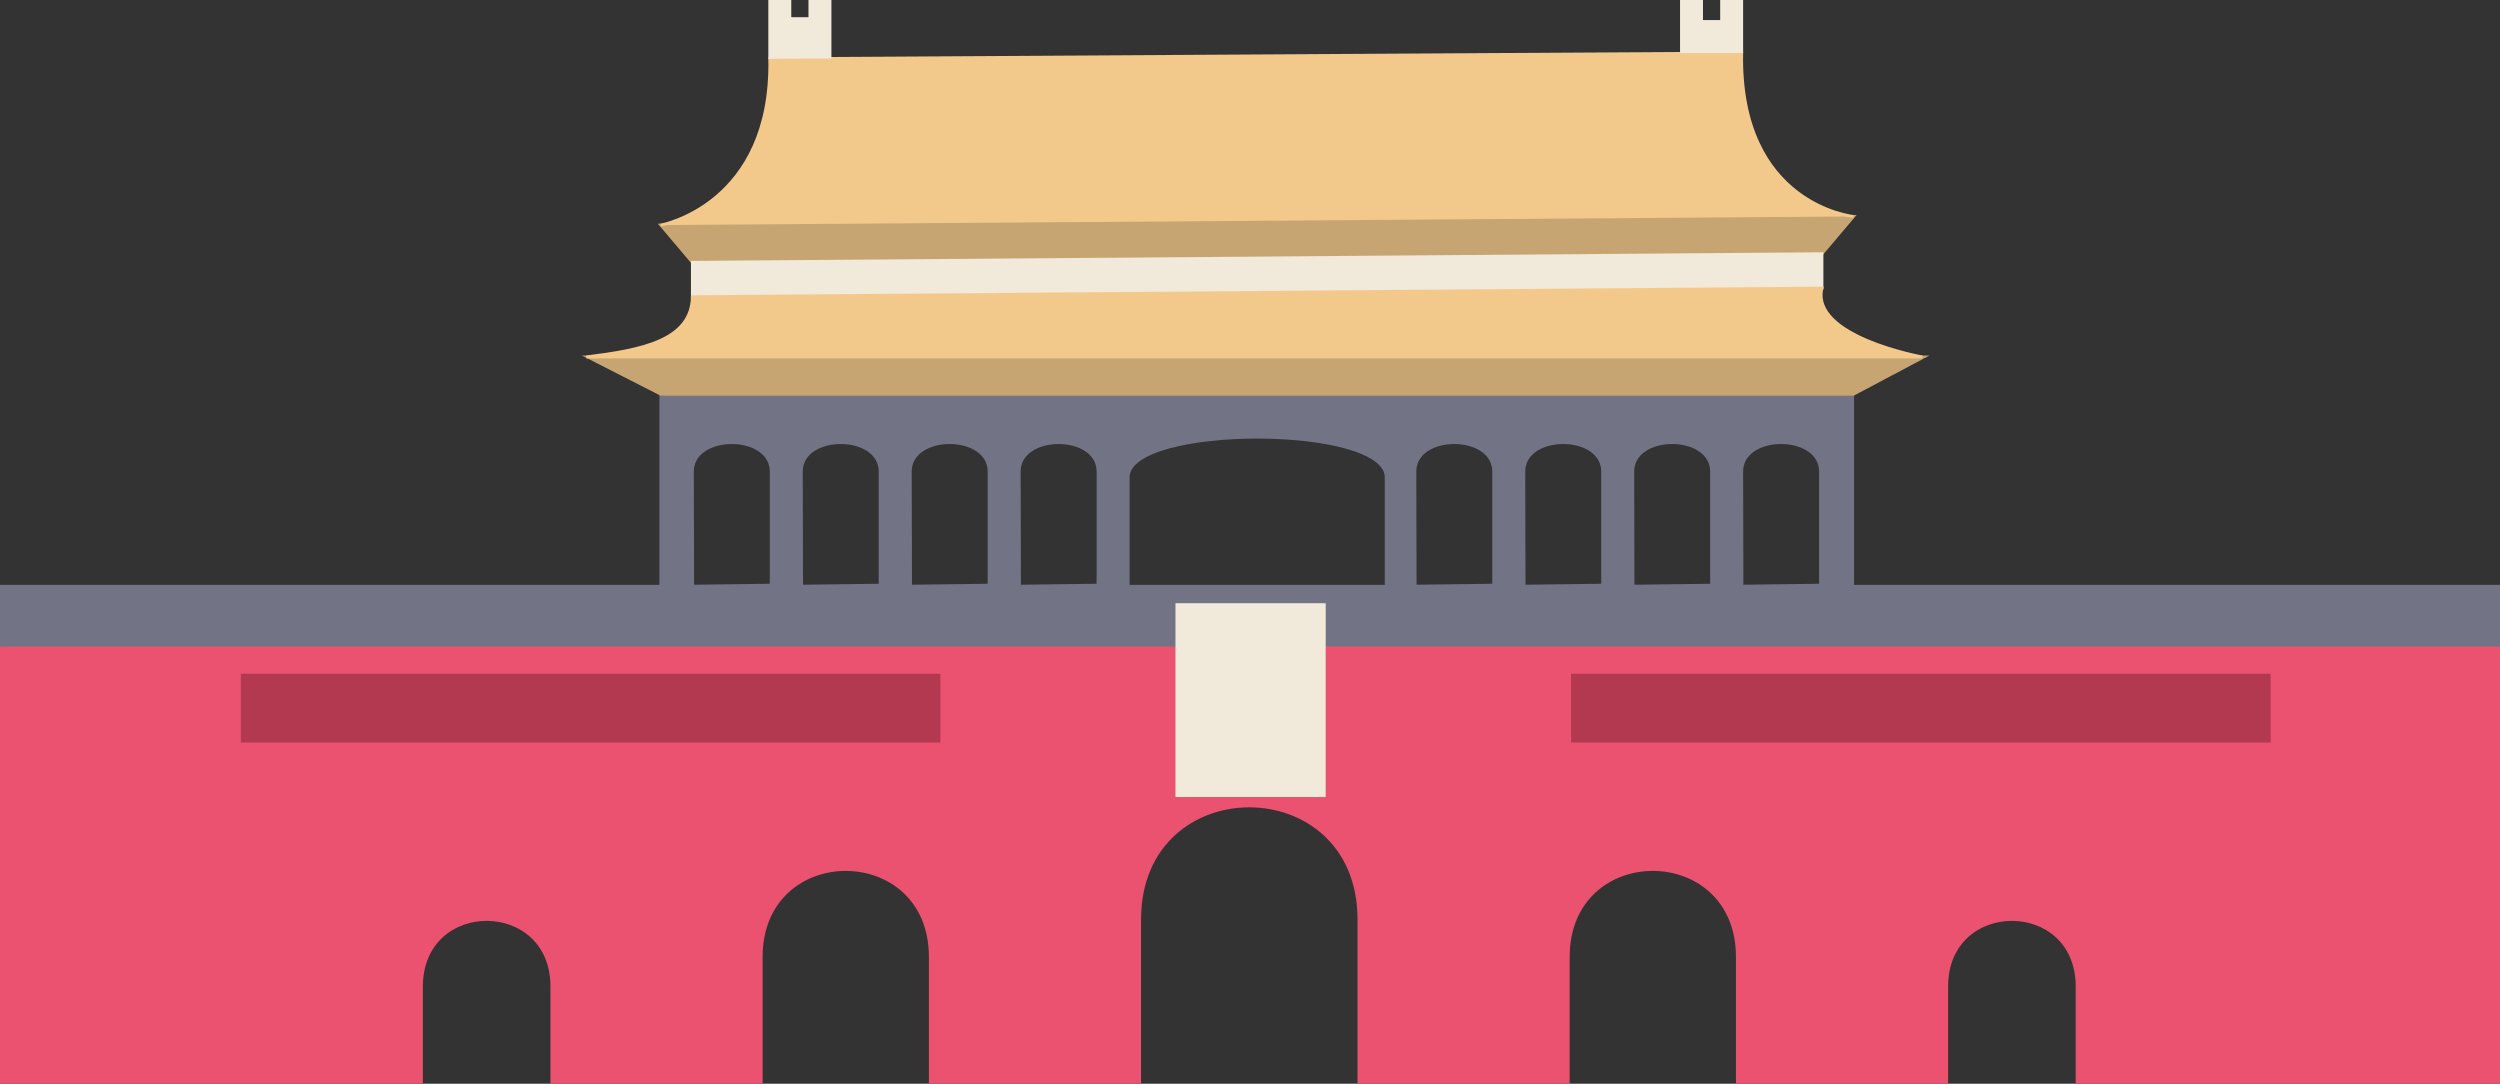 <svg id="Layer_1" data-name="Layer 1" xmlns="http://www.w3.org/2000/svg" viewBox="0 0 872 378"><rect x="0" y="0" width="872" height="378" fill="#333333" stroke="none"/><defs><style>.cls-1{fill:#ea526f;stroke:#ea526f;}.cls-1,.cls-2,.cls-3,.cls-4,.cls-5,.cls-6,.cls-7,.cls-8{stroke-miterlimit:10;}.cls-2{fill:#fff;}.cls-2,.cls-3{stroke:#000;}.cls-3{fill:none;}.cls-4{fill:#727385;stroke:#727385;}.cls-5{fill:#c7a572;stroke:#c7a572;}.cls-6{fill:#f3c98b;stroke:#f3c98b;}.cls-7{fill:#f1e9da;stroke:#f1e9da;}.cls-8{fill:#b33951;stroke:#b33951;}</style></defs><title>coloredTAM3</title><path class="cls-1" d="M509.5,225H.5V377.5H147V344.1c0-31.2,45.5-31.2,45.5,0v33.4h73V333.8c0-40.7,59-40.7,59,0v43.7h73V320.7c0-52.8,76.5-52.8,76.5,0v56.8h73V333.8c0-40.7,59-40.7,59,0v43.7h73V344.1c0-31.2,45.5-31.2,45.5,0v33.4h147V225Z"/><path class="cls-2" d="M39.5,178.5"/><path class="cls-3" d="M643.5,137.5"/><polyline class="cls-4" points="0.5 225.5 0.5 204.5 391.7 204.5 871.5 204.5 871.5 225.5"/><path class="cls-3" d="M230.5,137.5"/><path class="cls-3" d="M219.5,125.5"/><path class="cls-3" d="M255.3,112.4"/><path class="cls-3" d="M233.5,137.5"/><path class="cls-3" d="M643.5,137.5"/><path class="cls-4" d="M483.5,137.5h-253v67h11.1l-.1-40c0-13.5,27.5-13.5,27.5,0v39.6l-27.4.4h38l-.1-40c0-13.5,27.5-13.5,27.5,0v39.6l-27.4.4h38l-.1-40c0-13.5,27.5-13.5,27.5,0v39.6l-27.4.4h38l-.1-40c0-13.5,27.5-13.5,27.5,0v39.6l-27.4.4h37.9v-38c0-18.7,90-18.7,90,0v38h10.1l-.1-40c0-13.5,27.5-13.5,27.5,0v39.6l-27.4.4h38l-.1-40c0-13.5,27.5-13.5,27.5,0v39.6l-27.4.4h38l-.1-40c0-13.5,27.5-13.5,27.5,0v39.6l-27.4.4h38l-.1-40c0-13.5,27.5-13.5,27.5,0v39.6l-27.4.4h38.6v-67Z"/><polygon class="cls-5" points="671 124.5 205 124.5 230.5 137.5 646.5 137.5 671 124.5"/><path class="cls-3" d="M670.5,124.5"/><polygon class="cls-5" points="646.5 75.5 230.5 78.5 241.5 91.5 635.5 88.5 646.5 75.5"/><path class="cls-6" d="M646.5,75.5s-40-4-39-57l-339,2c1,51-38,58-38,58"/><polyline class="cls-7" points="268.5 20.5 268.5 0.5 275.5 0.5 275.5 6.5 282.5 6.5 282.5 0.5 289.5 0.5 289.5 20.4"/><polyline class="cls-7" points="607.5 18.5 607.5 0.5 600.5 0.5 600.5 7.5 593.5 7.5 593.5 0.5 586.5 0.5 586.5 18.5"/><rect class="cls-8" x="548.5" y="235.5" width="243" height="23"/><rect class="cls-8" x="84.5" y="235.5" width="243" height="23"/><polygon class="cls-7" points="635.5 88.5 241.5 91.5 241.5 103.5 635.5 100.5 635.5 88.5"/><path class="cls-6" d="M204.5,124.5h466s-39-7-35-24l-394,3C241.2,118.8,223.8,122.1,204.5,124.5Z"/><rect class="cls-7" x="410.5" y="210.9" width="51.4" height="66.6"/></svg>